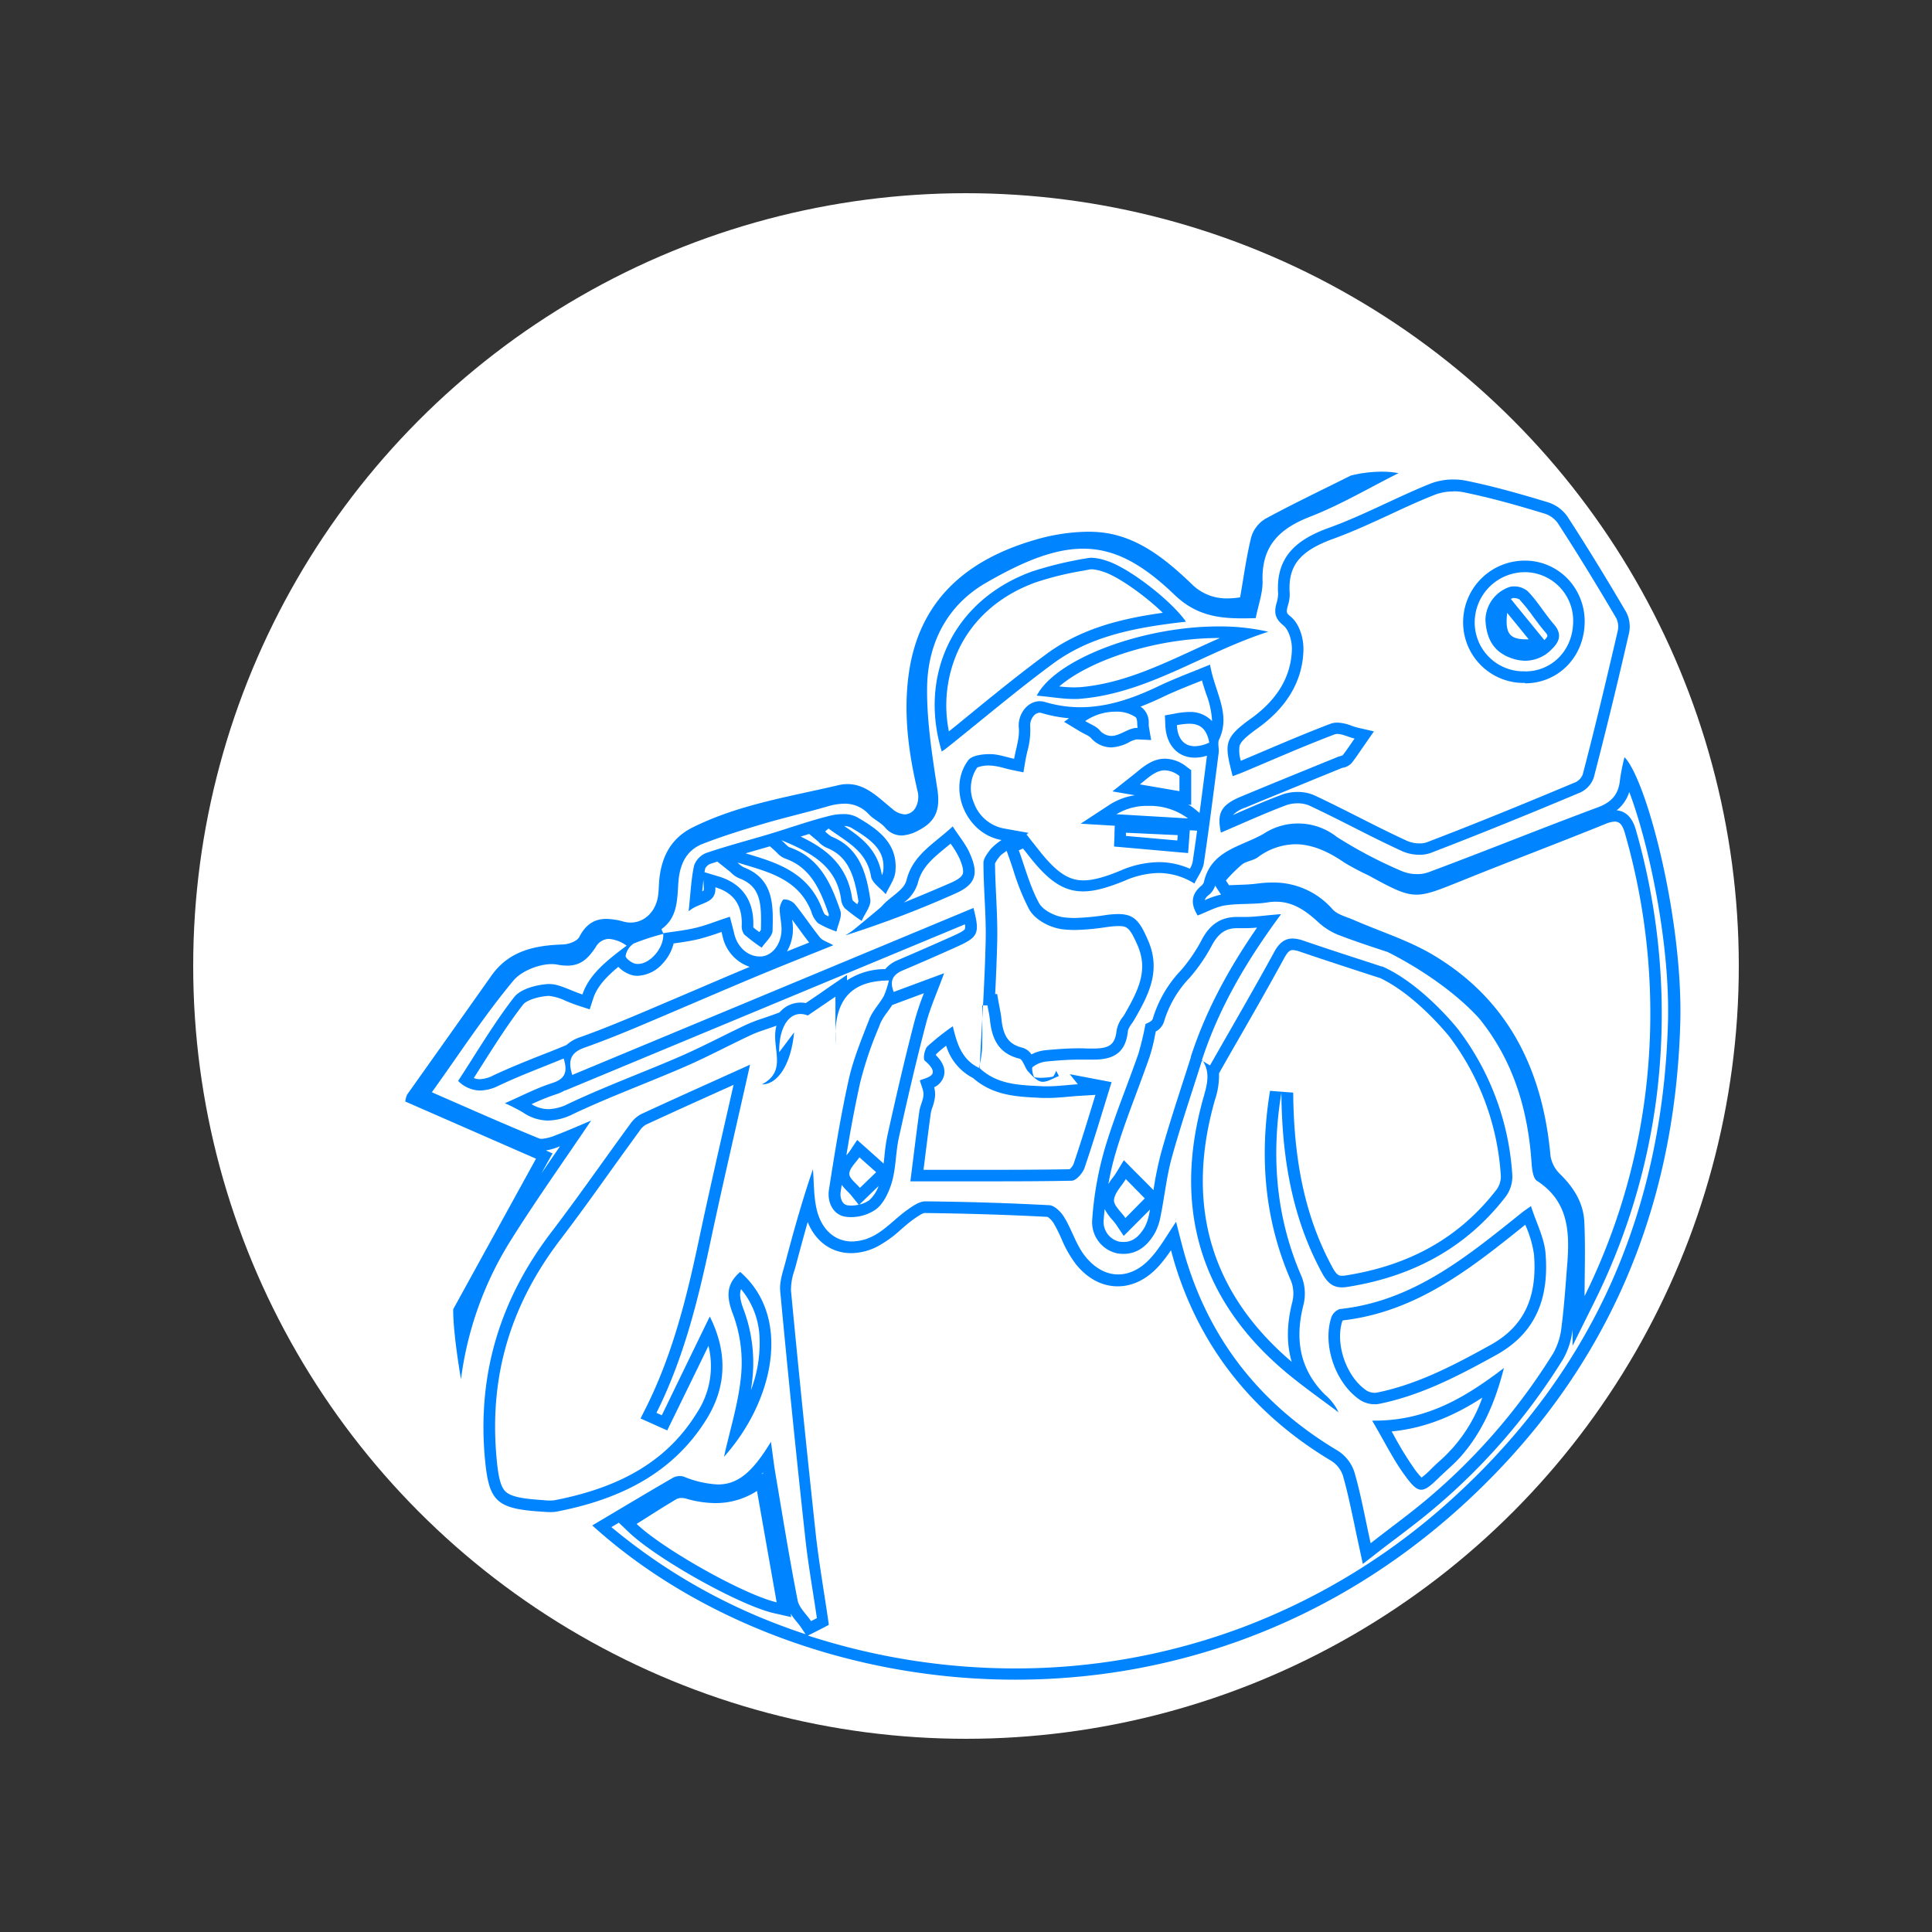 <svg id="Layer_1" data-name="Layer 1" xmlns="http://www.w3.org/2000/svg" viewBox="0 0 500 500"><rect x="0" y="0" width="500" height="500" fill="#333333" stroke="none"/><defs><style>.cls-1{fill:#fff;}.cls-2{fill:#0084ff;}</style></defs><circle class="cls-1" cx="250" cy="250" r="200"/><path class="cls-2" d="M421.66,205c4.83,12.62,10.64,38.82,10,59.83-.69,24.23-5.59,46.74-14.56,66.9-9.09,20.41-22.6,38.95-40.15,55.11a169.35,169.35,0,0,1-55.47,34.35,167.18,167.18,0,0,1-58.89,10.6,173.75,173.75,0,0,1-53.5-8.51l2-1,1.51-.77,1.9-1-.3-2.12q-.48-3.27-1-6.52c-.71-4.62-1.45-9.4-2-14.08-2.53-23.44-4.65-44.32-6.5-63.86a15.56,15.56,0,0,1,.91-5.19c.15-.49.29-1,.42-1.48.9-3.41,1.9-7.11,3-11,2,5,6.14,8.05,11.26,8.05a15.1,15.1,0,0,0,6.55-1.6,29.54,29.54,0,0,0,6.36-4.55c1.07-.92,2.08-1.79,3.15-2.56.76-.54,2.34-1.67,2.94-1.67,10.93.12,21.65.46,31.85,1a5.75,5.75,0,0,1,1.57,1.68,38.46,38.46,0,0,1,2,4,29.38,29.38,0,0,0,3.85,6.71c3,3.65,6.72,5.58,10.69,5.58s7.7-1.9,10.87-5.49a38.68,38.68,0,0,0,2.93-3.85c.43,1.59.87,3.15,1.37,4.72,6.82,21.25,20.35,38,40.22,49.85a7.31,7.31,0,0,1,2.89,3.71c1.16,4,2,8.12,2.95,12.52.38,1.85.78,3.77,1.22,5.75l1,4.64,3.75-2.92c1.67-1.3,3.35-2.58,5-3.81,3.64-2.77,7.08-5.39,10.43-8.27a161.43,161.43,0,0,0,32.61-37.94,19.8,19.8,0,0,0,2.49-7.78v4.27l5.69-11.46A167.15,167.15,0,0,0,428.7,284a172.46,172.46,0,0,0-5.32-69.16c-.89-3.19-2.56-4.91-5-5.13a9.64,9.64,0,0,0,3.27-4.74m-107.19,24.2.26.4.41.62.4.62.46.71a22.12,22.12,0,0,0-4.22,1.45,2.69,2.69,0,0,1,1-1.3,5.16,5.16,0,0,0,1.72-2.5m-117,151.94,0,.19-.42.26.39-.45m-37.26,13,2.5,2.39c7.33,7,28.79,19,37.64,21l4.42,1-.15-.88a22.83,22.83,0,0,0,1.56,2.07c.41.51.81,1,1.11,1.45l1.21,1.8q-2.68-.88-5.32-1.86a150.84,150.84,0,0,1-44.94-25.86l1.1-.66.87-.51m260.19-198a53.25,53.25,0,0,0-1.13,5.71c-.35,3.73-2.08,5.83-5.77,7.19-14.7,5.46-29.23,11.37-43.93,16.83a8.23,8.23,0,0,1-2.78.44,10.19,10.19,0,0,1-4.09-.82A115.29,115.29,0,0,1,346,216.62,16.21,16.21,0,0,0,327,215.8c-5.92,3.38-13.6,4.24-15.45,12.55a2.32,2.32,0,0,1-.79,1c-2.93,2.54-2.28,5.2-.8,7.58,2.57-1,4.76-2.25,7.09-2.61,3.61-.56,7.37-.21,11-.78a13.56,13.56,0,0,1,2.15-.18c4.5,0,7.86,2.41,11.15,5.47a17,17,0,0,0,5.43,3.28c4.72,1.81,12.29,4.25,12.29,4.25s14.23,6.76,23.73,17.19c8.85,10.92,12.64,23.64,13.57,37.43.11,1.61.38,4,1.43,4.64,8.08,5.25,8.47,13.11,7.81,21.41-.43,5.4-.78,10.82-1.47,16.19a17.74,17.74,0,0,1-2.12,6.93,158.13,158.13,0,0,1-32,37.24c-4.82,4.13-10,7.84-15.3,12-1.49-6.77-2.54-12.71-4.22-18.47a10.33,10.33,0,0,0-4.24-5.45c-18.95-11.28-32.13-27.13-38.89-48.19-1.14-3.54-2-7.18-3-11.08-2.26,3.29-4,6.48-6.37,9.14-2.62,3-5.63,4.48-8.62,4.48s-5.89-1.49-8.38-4.5-3.55-7-5.59-10.31c-.82-1.35-2.45-3-3.8-3.1q-16-.85-32.15-1h0c-1.57,0-3.3,1.25-4.71,2.25-3.08,2.2-5.71,5.22-9,6.83a12.18,12.18,0,0,1-5.25,1.3c-4.56,0-8.13-3.24-9.26-8.83-.66-3.21-.59-6.57-.85-9.87-2.71,7.88-4.95,15.85-7.06,23.85-.67,2.54-1.65,5.22-1.41,7.73q3,32,6.49,63.89c.75,6.93,2,13.81,3,20.71l-1.51.77c-1.2-1.79-3.1-3.45-3.48-5.4-2.11-10.78-3.86-21.64-5.69-32.47-.45-2.62-.75-5.26-1.21-8.54-4.84,8-8.63,11.05-13.76,11.05a26.6,26.6,0,0,1-8.73-2,3.16,3.16,0,0,0-1.09-.17,3.58,3.58,0,0,0-1.74.41c-7.05,4.07-14,8.27-20.92,12.36,27,24.48,67.08,39.92,109.5,39.92,39.66,0,81.39-13.51,116.4-45.74,36.1-33.25,54.27-75,55.67-124.13.76-26.6-8.51-62.47-14.33-68.78Zm-53.84,35.49c2.86,0,5.92-1.26,11.73-3.6,12.37-5,24.86-9.7,37.23-14.71a6.82,6.82,0,0,1,2.38-.6c1.29,0,2,.86,2.62,2.95a168.53,168.53,0,0,1,5.24,68,164.1,164.1,0,0,1-15.66,51.85c0-6.2.24-12.73-.07-19.24-.24-4.86-2.71-8.84-6.22-12.28a8.48,8.48,0,0,1-2.53-4.74c-2-22.2-10.86-40.48-30.54-52.12-6.36-3.76-13.62-6-20.46-9-1.85-.8-4.11-1.32-5.38-2.7a20.26,20.26,0,0,0-15.67-6.95,28.6,28.6,0,0,0-3.86.27c-2.4.32-4.86.3-7.29.43l-.81-1.24a41.56,41.56,0,0,1,4.16-4.13c1.14-.86,2.83-1,4-1.79a16.58,16.58,0,0,1,9.82-3.45c4.31,0,8.5,1.87,12.67,4.74a68.08,68.08,0,0,0,6.21,3.3c6.28,3.42,9.23,5,12.44,5ZM185.14,389a19.73,19.73,0,0,0,10.77-3.15c1.73,9.84,3.4,19.28,5.09,28.83-8.3-1.92-29.29-13.65-36.24-20.29,3.49-2.19,6.86-4.39,10.32-6.42a2.59,2.59,0,0,1,1.31-.29,4.28,4.28,0,0,1,1.16.16,27.65,27.65,0,0,0,7.59,1.16Z"/><path class="cls-2" d="M376.16,127.15a13.08,13.08,0,0,1,2.64.25c7.26,1.47,14.35,3.52,20.94,5.52a6.78,6.78,0,0,1,3.36,2.38c4.89,7.53,9.84,15.58,15.14,24.6a5.06,5.06,0,0,1,.48,3.15c-3,12.93-6,25.53-9.13,37.45a3.87,3.87,0,0,1-1.69,1.87c-10.51,4.41-24.41,10.18-38.66,15.62a5.54,5.54,0,0,1-1.87.28,8,8,0,0,1-3.14-.62c-4.23-1.93-8.49-4.09-12.6-6.17-3.73-1.88-7.58-3.83-11.45-5.64a10.54,10.54,0,0,0-4.36-.88,11.51,11.51,0,0,0-3.92.65c-4.12,1.52-8.06,3.24-12.23,5.06l-.6.26a8.17,8.17,0,0,1,3.24-1.93c6-2.52,12.21-5,18.17-7.47l6.94-2.83.09,0a4,4,0,0,0,2.46-1.43c.81-1.07,1.57-2.16,2.29-3.23.26-.37.51-.74.77-1.1l2.54-3.66-4.35-1c-.39-.09-.88-.26-1.4-.44a11.19,11.19,0,0,0-3.69-.83,5.18,5.18,0,0,0-1.87.33c-5.89,2.24-11.75,4.73-17.43,7.14l-5.71,2.42a8.92,8.92,0,0,1-.33-3.83c.31-1.12,1.62-2.4,4.67-4.58,7.65-5.48,11.65-12.29,11.87-20.24.08-2.83-.93-6.76-3.34-8.7-1.05-.83-1.13-1.09-.77-2.53l.12-.43a9.13,9.13,0,0,0,.43-3.08c-.47-7.1,2.59-10.92,11.29-14.07,5.11-1.86,10.09-4.17,14.91-6.4,3.71-1.73,7.56-3.51,11.38-5a13.25,13.25,0,0,1,4.81-.85m18.52,49.65c8.41,0,15-6.52,15.41-15.15A16,16,0,0,0,405.91,150a15.36,15.36,0,0,0-10.83-4.91h-.51a15.94,15.94,0,0,0-15.9,15.26,15.68,15.68,0,0,0,15.12,16.39l.89,0m-18.52-52.65a16.34,16.34,0,0,0-5.93,1.06c-8.84,3.55-17.26,8.17-26.2,11.41-8.37,3-13.89,7.43-13.25,17.09a9.05,9.05,0,0,1-.46,2.58c-.57,2.25-.41,3.84,1.79,5.6,1.5,1.2,2.29,4.15,2.23,6.28-.23,7.8-4.61,13.57-10.63,17.88-7.27,5.2-6.74,6.71-4.7,14.89.93-.36,1.86-.68,2.77-1.06,7.83-3.29,15.61-6.72,23.54-9.73a2.16,2.16,0,0,1,.81-.14c1.33,0,3,.87,4.43,1.19-1,1.42-1.93,2.86-3,4.23-.22.29-.81.29-1.21.46-8.41,3.44-16.83,6.84-25.21,10.34-5.1,2.13-6.26,4.22-5.17,9.31,5.87-2.51,11.32-5,16.94-7.11a8.63,8.63,0,0,1,2.89-.47,7.47,7.47,0,0,1,3.09.6c8.1,3.78,15.95,8.11,24.07,11.82a11,11,0,0,0,4.39.89,8.32,8.32,0,0,0,2.94-.48c13-5,25.91-10.26,38.75-15.66a6.69,6.69,0,0,0,3.44-3.87q4.85-18.7,9.15-37.54a8,8,0,0,0-.82-5.33c-4.9-8.35-9.94-16.61-15.21-24.72a9.72,9.72,0,0,0-5-3.62c-7-2.12-14.05-4.14-21.21-5.59a16.34,16.34,0,0,0-3.24-.31Zm18.52,49.65-.73,0a12.64,12.64,0,0,1-12.28-13.31,13,13,0,0,1,12.9-12.35H395a12.57,12.57,0,0,1,12.11,13.4c-.31,7.06-5.64,12.28-12.41,12.28Z"/><path class="cls-2" d="M334.53,245.88a6.2,6.2,0,0,1,1.91.41c4.78,1.64,9.65,3.23,14.37,4.77l6,1.95.43.14c9.37,4.47,17.75,15,17.83,15.09a66.57,66.57,0,0,1,13.35,36.2,5.79,5.79,0,0,1-1.11,3.43c-9.49,12.29-22.26,19.56-39,22.21a5.5,5.5,0,0,1-.94.08c-.73,0-1.36,0-2.49-2.08-6.81-12.48-10.05-26.88-10.2-45.31l-6-.46c-2.93,18-1.14,34.15,5.49,49.31a9.17,9.17,0,0,1,.27,5.38c-1.46,5.72-1.51,10.84-.14,15.45-20.93-17.79-27.63-40.55-19.91-67.68a20,20,0,0,0,1.09-7l.31-.56q2.39-4.2,4.78-8.36c4-6.93,8.07-14.09,11.95-21.2,1-1.76,1.6-1.76,2-1.76m0-3c-1.89,0-3.38,1-4.66,3.32-5.39,9.87-11.06,19.59-16.71,29.52l-1.82-1.09c1.93,3,1.05,6.15.15,9.32-8.34,29.3-.42,54,23.37,72.85,3.78,3,7.72,5.81,11.58,8.71a13.68,13.68,0,0,0-3.57-4.62c-6.54-6.58-7.78-14.35-5.54-23.15a12.1,12.1,0,0,0-.44-7.32c-6.72-15.38-7.93-31.28-5.26-47.62.14,16.33,2.6,32.1,10.56,46.71,1.34,2.45,2.75,3.65,5.13,3.65a8.83,8.83,0,0,0,1.4-.12c16.61-2.62,30.57-9.9,40.95-23.34a8.76,8.76,0,0,0,1.73-5.47,69.28,69.28,0,0,0-14-37.81c-.7-.92-9.72-12-19.83-16.39l.13.13c-6.78-2.23-13.57-4.39-20.32-6.71a9.11,9.11,0,0,0-2.88-.57Zm-23.41,31.43-.09.14.31.18a3.62,3.62,0,0,0-.22-.32Z"/><path class="cls-2" d="M189.85,280.74c-.64,2.81-1.27,5.6-1.91,8.39-2.48,10.89-4.82,21.18-7.06,31.73-2.88,13.56-6.55,29.21-13.7,43.44l-1.41,2.8,2.87,1.28.59.27.8.36,2.65,1.18,1.27-2.61,7-14.33,2.4-4.95a21.93,21.93,0,0,1-3,17.35c-7.4,12-19.07,19.15-36.72,22.59a6.35,6.35,0,0,1-1.16.09c-.56,0-1.17,0-1.81-.09l-.65-.05c-5.45-.36-8.05-1-9.29-2.29-1.38-1.45-1.9-4.71-2.29-9.51-1.68-20.56,3.74-38.74,16.58-55.57,4.46-5.85,8.82-11.91,13-17.77,2.45-3.41,5-6.94,7.5-10.37a4.88,4.88,0,0,1,1.68-1.63c7.12-3.3,14.14-6.46,21.56-9.8l1.13-.51m4.25-5.21c-9.55,4.32-18.91,8.5-28.2,12.8a8.1,8.1,0,0,0-2.84,2.57c-6.85,9.35-13.46,18.89-20.49,28.1-13,17.09-18.94,36.09-17.18,57.64,1,11.6,2.57,13.76,14.37,14.55.88.05,1.78.14,2.66.14a9.15,9.15,0,0,0,1.74-.15c15.91-3.1,29.86-9.67,38.69-23.95,5.06-8.18,5.54-17.07.81-26.52-4.38,9-8.4,17.29-12.41,25.56l-1.39-.63c7-14,10.73-29,13.95-44.15s6.78-30.34,10.29-46Z"/><path class="cls-2" d="M311.05,176.07c.33,1.16.7,2.28,1.05,3.38a22.94,22.94,0,0,1,1.59,7.19,7.69,7.69,0,0,0-5.91-2.38,20.47,20.47,0,0,0-3.73.42l-2.58.47.12,2.61c.22,5.05,3.22,8.32,7.63,8.32a10.55,10.55,0,0,0,3.14-.51l-.38,3c-.5,3.89-1,7.85-1.54,11.82l-1.07-.89a14.44,14.44,0,0,0-1.89-1.32l.8.14v-9l-1.2-.89a9.15,9.15,0,0,0-5.56-2.08c-3.11,0-5.39,1.87-7.4,3.52l-.94.76-5.29,4.18,5.83,1a16.81,16.81,0,0,0-6.42,2.36l-7.63,5,8.83.53-.07,1.69,0,.83-.12,2.86,2.85.25,13.32,1.18,3,.26.23-3,.09-1.23v-.15l.12-1.52,1.89.11c-.37,2.73-.76,5.47-1.17,8.18a6.1,6.1,0,0,1-.69,1.67,20,20,0,0,0-8.06-1.71,25.67,25.67,0,0,0-9.91,2.19c-4.13,1.73-7.19,2.53-9.6,2.53-4,0-7.21-2.25-11.91-8.32-.3-.38-.61-.76-.91-1.15l-.41-.5L265.71,216l-.19.09.66-.54-6.47-1.16a10.3,10.3,0,0,1-7.66-6.61,9.51,9.51,0,0,1,.86-9.16,8.34,8.34,0,0,1,3.26-.5h.07a15.82,15.82,0,0,1,3.55.64c.67.17,1.36.35,2.07.5l3,.62.52-3.07c.12-.73.3-1.49.48-2.3a20.09,20.09,0,0,0,.76-6.45,3.79,3.79,0,0,1,.93-2.84,2.11,2.11,0,0,1,1.51-.77,1.79,1.79,0,0,1,.54.09,35,35,0,0,0,7.06,1.34l-1.28.93,3.88,2.34c.57.34,1.1.62,1.57.86a6.94,6.94,0,0,1,1.4.85,7.1,7.1,0,0,0,5.34,2.57,10.77,10.77,0,0,0,4.62-1.33,6.29,6.29,0,0,1,2-.75h0l3.73.17-.63-3.67c0-.13,0-.41,0-.64a5,5,0,0,0-1.66-4l-.48-.33q2.82-1.08,5.89-2.55c2.72-1.3,5.59-2.45,8.63-3.66l1.34-.54m-50.52,44,.39,1.08c.47,1.29.92,2.63,1.35,3.93a60.49,60.49,0,0,0,4.05,10.08c1.59,2.94,5.56,4.87,8.66,5.27a26.83,26.83,0,0,0,3.19.19,59.94,59.94,0,0,0,7.9-.7l.6-.08a20.16,20.16,0,0,1,2.78-.23c2.19,0,2.91.21,5,5,2.75,6.35.33,11.4-3.38,17.85-.12.2-.29.45-.48.71a7.72,7.72,0,0,0-1.58,3.5c-.41,3.59-1.78,4.63-6.07,4.63l-1.44,0q-1.11-.06-2.31-.06c-2.84,0-5.67.23-8.57.49a10.18,10.18,0,0,0-3.64,1.09,4.17,4.17,0,0,0-2.43-1.76c-3.42-.87-4.87-2.88-5.34-7.43-.1-1-.29-1.95-.46-2.86-.08-.38-.15-.76-.22-1.14l-.43-2.44h-.51c.21-4.17.41-8.82.53-13.6.09-4-.1-7.94-.28-11.79-.13-2.77-.27-5.63-.29-8.41a10,10,0,0,1,1.09-1.66l.19-.24a6.65,6.65,0,0,1,1.09-.89l.64-.47M313.2,172c-4.93,2-9.27,3.62-13.41,5.6-6.58,3.15-13.21,5.43-20.2,5.43a31.55,31.55,0,0,1-9.1-1.34,4.89,4.89,0,0,0-1.39-.21c-3.25,0-5.76,3.41-5.43,6.89.24,2.6-.76,5.31-1.21,8-2.07-.43-4.15-1.2-6.22-1.2h-.11c-1.89,0-4.59.33-5.53,1.57-5.47,7.23-.73,19,8.59,20.66a16,16,0,0,0-2.79,2.32c-.82,1.08-1.89,2.41-1.88,3.62,0,6.74.73,13.48.57,20.21-.13,5.54-.39,11.09-.68,16.63h1.14c.22,1.26.52,2.52.65,3.79.5,4.88,2.23,8.67,7.59,10,1,.25,1.39,2.36,2.33,3.37s2.24,2.46,3.5,2.62h.3c1.32,0,2.75-1,4.12-1.46-.22-.45-.45-.9-.68-1.35-.32.53-.58,1.46-1,1.52a19,19,0,0,1-2.92.26,10.47,10.47,0,0,1-1.68-.12c-.34-.06-.87-2.36-.53-2.64a7.1,7.1,0,0,1,3.61-1.46c2.75-.25,5.53-.48,8.3-.48.72,0,1.45,0,2.17,0,.53,0,1.06,0,1.58,0,4.74,0,8.36-1.31,9-7.28.13-1.07,1.09-2.05,1.67-3.06,3.69-6.4,7-12.65,3.55-20.54-2.16-5-3.59-6.79-7.73-6.79a24.83,24.83,0,0,0-3.18.25,61.3,61.3,0,0,1-8.1.76,21.75,21.75,0,0,1-2.81-.17c-2.32-.3-5.38-1.82-6.41-3.72-2.3-4.23-3.54-9-5.21-13.61l1.08-.48c.43.54.87,1.08,1.29,1.62,5.06,6.53,9,9.48,14.28,9.48,3,0,6.44-1,10.76-2.76a22.72,22.72,0,0,1,8.75-2,17.45,17.45,0,0,1,9.28,2.73c.92-1.91,2.17-3.5,2.44-5.25,1.42-9.5,2.61-19,3.84-28.56.15-1.15-.33-2.51.12-3.48,3.14-6.74-1.22-12.3-2.38-19.54Zm-25.59,18.46a4.14,4.14,0,0,1-3.12-1.59c-.84-.92-2.18-1.38-3.64-2.26a13.89,13.89,0,0,1,7.89-2.43,8.66,8.66,0,0,1,5.13,1.41c.56.43.38,1.84.54,2.79h-.16c-2.25,0-4.38,2.08-6.64,2.08Zm21.61,2.66c-2.74,0-4.48-1.92-4.64-5.45a18.61,18.61,0,0,1,3.2-.37c2.47,0,4.47,1,5.17,4.88a9.13,9.13,0,0,1-3.73.94Zm-3.94,11.64L295,203c2.16-1.71,4.07-3.64,6.48-3.64a6.26,6.26,0,0,1,3.76,1.48v3.9Zm2.18,7.05-18.52-1.09a15.27,15.27,0,0,1,8.23-2.16,16.55,16.55,0,0,1,10.29,3.25Zm-2.74,5.71-13.33-1.18c0-.27,0-.55,0-.83l13.39.62c0,.47-.07.93-.1,1.39Zm-50.51,42.64c0,1.15,0,2.3,0,3.45.07-1.15.13-2.3.19-3.44Zm0,3.45c-.21,3.91-.43,7.82-.63,11.73a24.86,24.86,0,0,0,.58-3.89c.08-2.61.07-5.23.05-7.84Zm-.63,11.73c-.07.36-.14.71-.2,1.07l.14.12.06-1.19Z"/><path class="cls-2" d="M394.76,317l.13.33a28.18,28.18,0,0,1,2.11,7.35c.89,11.23-2.69,18.66-11.26,23.4-9.57,5.3-19,10.23-29.39,12.32a2.29,2.29,0,0,1-.56.05,4.08,4.08,0,0,1-2-.5c-5.26-3.42-8.31-12-6.42-18a1.15,1.15,0,0,1,.18-.24c19.08-2.2,33.19-13.52,46.84-24.47l.37-.29m1.46-4.81c-1.44,1-1.92,1.34-2.37,1.7-14.11,11.29-28.05,22.9-47.09,24.94a3.57,3.57,0,0,0-2.23,2.2c-2.33,7.25,1.16,17.23,7.62,21.44a7,7,0,0,0,3.64,1,5.28,5.28,0,0,0,1.15-.11c10.91-2.2,20.59-7.29,30.26-12.63,10.64-5.89,13.67-15.2,12.79-26.26-.31-4-2.37-7.88-3.77-12.26Z"/><path class="cls-2" d="M325.27,240.15c-8.06,11.67-13.54,22.4-17.1,33.38l.05,0c-.76,2.41-1.54,4.82-2.32,7.23-1.87,5.8-3.8,11.79-5.46,17.78a89.61,89.61,0,0,0-1.92,9.46l0,0-2.28-2.31L293.55,303l-2.7-2.74-2,3.29c-.26.43-.61.91-1,1.4s-.69,1-1,1.47a73.9,73.9,0,0,1,1.92-8.19c1.54-5.2,3.49-10.42,5.38-15.48,1.11-3,2.26-6.07,3.33-9.14A43.92,43.92,0,0,0,298.9,268c.07-.34.14-.7.22-1.05a4.42,4.42,0,0,0,2.13-2.56A27.94,27.94,0,0,1,307.92,253a45,45,0,0,0,5.82-8.54c1.68-3,3.54-4.25,6.41-4.25l.65,0c.47,0,1,0,1.47,0,1,0,2-.06,3-.14M285.94,313a13.47,13.47,0,0,0,1.92,2.68,14.49,14.49,0,0,1,.95,1.17l2,3,2.56-2.56,2.42-2.43,1.84-1.84c-.06.29-.11.57-.17.86a12.84,12.84,0,0,1-1.17,3.63c-2,3.51-4.11,3.91-5.51,3.91a7.83,7.83,0,0,1-1.15-.09,5.26,5.26,0,0,1-4-5.63c.07-.91.15-1.8.24-2.69m45.58-76.42c-3.67.26-6.53.72-9.25.72-.43,0-.86,0-1.29,0l-.83,0c-4.25,0-7,2.07-9,5.78a42.08,42.08,0,0,1-5.42,8,31.13,31.13,0,0,0-7.33,12.58c-.21.74-1.58,1.16-1.88,1.36a77.91,77.91,0,0,1-1.84,7.7c-2.87,8.27-6.28,16.38-8.76,24.76a87.52,87.52,0,0,0-3.18,18.06,8.25,8.25,0,0,0,6.49,8.82,10.19,10.19,0,0,0,1.62.13c3.66,0,6.26-2.18,8.12-5.42a15.29,15.29,0,0,0,1.5-4.53c1-5,1.53-10.17,2.89-15.09,2.34-8.42,5.17-16.71,7.79-25.05l-.09.15c4.37-13.51,11.43-25.63,20.49-37.89Zm-40.23,78.58c-1.05-1.54-3-3.15-2.92-4.6.15-1.88,2-3.63,3.05-5.43l4.92,5-5,5.07Z"/><path class="cls-2" d="M282.55,147.32a11.45,11.45,0,0,1,2.9.62c3.78,1.15,10.78,6.11,15.48,10.65-10.42,1.46-21,3.95-30.11,10.67-6.55,4.83-12.95,10-19.15,15.07-2,1.63-4,3.3-6.1,4.95A34.26,34.26,0,0,1,248.14,168c3.85-8,10.77-14,20-17.32a80.94,80.94,0,0,1,12.28-3l1.74-.33a2,2,0,0,1,.37,0m0-3a5.77,5.77,0,0,0-.94.08,95.29,95.29,0,0,0-14.47,3.46c-20.74,7.53-29.32,27.16-23.39,46.6.51-.36,1-.66,1.39-1,9.14-7.28,18.06-14.86,27.46-21.79,10-7.34,21.89-9.38,34.35-10.81-4-5.68-15-14.08-20.63-15.79a13.36,13.36,0,0,0-3.77-.75Z"/><path class="cls-2" d="M244.86,270.61a13.91,13.91,0,0,0,7,8.4c5.08,4.51,11.29,4.81,16.79,5.08l1.14.06c.44,0,.9,0,1.37,0,1.73,0,3.45-.15,5.11-.3.93-.08,1.89-.17,2.83-.23l4.4-.27-.45,1.47c-1.65,5.41-3.37,11-5.23,16.47a4,4,0,0,1-1,1.31c-8.15.14-16.29.15-23.19.15H239c.07-.53.14-1.06.2-1.58.57-4.54,1.1-8.82,1.7-13.17a9.13,9.13,0,0,1,.4-1.4,11.88,11.88,0,0,0,.7-3.06,7.16,7.16,0,0,0-.24-2.16,4.58,4.58,0,0,0,2.58-3.18c.4-2.08-.83-3.82-2.13-5.11a2.82,2.82,0,0,1,.09-.3,28.31,28.31,0,0,1,2.61-2.2m1.68-5a65.85,65.85,0,0,0-6.56,5.2c-.77.77-1.21,3.27-.7,3.71,4.55,3.89.5,4.33-1.27,5.1.4,1.48,1,2.63.94,3.74-.08,1.43-.87,2.8-1.07,4.23-.82,6-1.54,12-2.33,18.16h18.06c8.06,0,15.87,0,23.67-.16,1.17,0,2.88-1.95,3.35-3.33,2.52-7.4,4.73-14.9,7-22.18l-10.82-2.06,2.09,2.61c-2.69.16-5.24.52-7.76.52-.4,0-.81,0-1.21,0-5.79-.3-11.75-.3-16.4-4.66-5-2.26-6-7-7-10.86Zm6.85,10.74.13.12h0l-.14-.13Z"/><path class="cls-2" d="M218.48,213.77a4,4,0,0,1,1.69.38c6,3.5,8.91,6.2,8.42,11.2a4.1,4.1,0,0,1-.32,1.09.37.37,0,0,1-.06-.1c-1.13-6.71-5.66-9.8-9.66-12.52l-.07,0m-9.07,2,2.09,1.75c.12.1.23.21.34.32a6.68,6.68,0,0,0,2.13,1.52c5.36,2.17,7.07,6.72,8.2,13.83a4,4,0,0,1-.31.77c-.41-.31-.8-.62-1.16-.95a2.4,2.4,0,0,1-.19-.69c-1.26-8.57-6.89-12.81-13.3-15.86l2.2-.69M199.23,219l.87.77c.42.37.73.67,1,.94a5.53,5.53,0,0,0,2.14,1.5c6.58,2.3,9.08,8.14,11.25,14.46a4.84,4.84,0,0,1-.08.49,7,7,0,0,1-1-.55,8.24,8.24,0,0,1-.65-1.44l-.1-.24c-3.62-9.25-11.81-11.71-19-13.88l-.71-.21,1.37-.4c1.63-.46,3.3-.94,5-1.44m-13.65,4,3.3,2.63.3.28a6.25,6.25,0,0,0,2.07,1.4c5.56,2.12,5.76,6.45,5.58,13.33a4.67,4.67,0,0,1-.41.58c-.55-.39-1.07-.79-1.55-1.2a4.37,4.37,0,0,1,0-.56c.18-8.17-4.78-11.38-9-12.64l-3.64-1.1c.06-.32.13-.64.19-1a3,3,0,0,1,1.19-1.11l2-.65m-3.65,4.77.09,2.06a1.54,1.54,0,0,1-.05.66h0a1.45,1.45,0,0,1-.36.24c.1-1,.2-2,.32-3m36.08-17a13.88,13.88,0,0,0-3.16.38c-5.34,1.3-10.53,3.18-15.81,4.77-5.46,1.64-11,3.07-16.39,4.91a5.46,5.46,0,0,0-3.14,3.26c-.76,3.49-.9,7.11-1.42,11.84,3-2.56,7.13-1.77,6.93-6.22,5.14,1.55,6.93,5,6.83,9.71a3.65,3.65,0,0,0,.64,2.5,46,46,0,0,0,4.51,3.41c1-1.48,2.78-2.94,2.82-4.44.18-6.57.35-13.37-7.51-16.37a6.76,6.76,0,0,1-1.56-1.21c7.65,2.36,15.72,4.07,19.1,12.7a6.66,6.66,0,0,0,1.75,3,26,26,0,0,0,4.76,2.15c.37-1.81,1.51-3.88,1-5.38-2.38-7-5.31-13.69-13.13-16.41-.5-.18-.88-.74-2.14-1.86,8,3.3,14.23,6.86,15.46,15.26a4.21,4.21,0,0,0,1,2.39,51.3,51.3,0,0,0,4.32,3.25c.8-1.87,2.51-3.89,2.24-5.59-1-6.69-2.74-13.26-10-16.22a7.6,7.6,0,0,1-1.68-1.36l.87-.75c4.45,3.36,9.86,5.66,11,12.42.28,1.69,2.48,3.06,3.81,4.58.87-1.94,2.31-3.83,2.5-5.83.72-7.34-4.58-11-9.89-14.08a7.37,7.37,0,0,0-3.67-.81Z"/><path class="cls-2" d="M315.37,165.12h.36c-2.31,1-4.59,2.06-6.83,3.09-9.79,4.5-19,8.75-29.45,9.64-.47,0-.95.05-1.47.05a37.06,37.06,0,0,1-3.84-.25c7.36-6.41,24.28-12.53,41.23-12.53m0-3c-19.94,0-42.21,8.5-47.06,17.92,3.43.27,6.6.86,9.67.86.58,0,1.15,0,1.72-.07,17.46-1.48,31.68-11.91,48.53-17.34a56.29,56.29,0,0,0-12.86-1.37Z"/><path class="cls-2" d="M383.64,361.65a39.27,39.27,0,0,1-11.26,16.63c-.69.63-1.4,1.29-2.1,2a19.41,19.41,0,0,1-2.38,2.11,18.08,18.08,0,0,1-1.86-2.26,84.62,84.62,0,0,1-5.41-8.85l-.47-.83c9.31-.89,16.92-4.5,23.48-8.76m5.58-7.65c-9.68,7.35-19.67,13.62-33.47,13.62h-.64c3.27,5.55,5.52,10.17,8.52,14.25,1.81,2.47,2.94,3.63,4.18,3.63s2.49-1.08,4.57-3.11c1.88-1.84,3.93-3.52,5.67-5.48,5.77-6.56,9-14.4,11.17-22.91Z"/><path class="cls-2" d="M246,218.33a23,23,0,0,1,2.29,3.77c.87,2,1.15,3.35.85,4.12s-1.42,1.55-3.33,2.37c-3.85,1.66-7.83,3.35-11.92,5a9.69,9.69,0,0,0,3.63-5c1-4.1,3.83-6.43,7.41-9.37l1.07-.88m.58-4.48c-4.89,4.54-10.36,7.35-12,14-.56,2.32-3.75,4-5.74,6-.39.39-.74.82-1.16,1.17-2.25,1.88-4.51,3.77-6.79,5.62-.67.54-1.43,1-2.15,1.44A268.91,268.91,0,0,0,247,231.35c5.38-2.32,6.44-5,4-10.45-1-2.35-2.75-4.4-4.46-7.05Z"/><path class="cls-2" d="M191.79,333.63a20.75,20.75,0,0,1,4.78,12.48,34.21,34.21,0,0,1-2.24,13.69c.18-1.18.34-2.37.45-3.57a39.34,39.34,0,0,0-2.27-17.17c-1-2.62-1.2-4.2-.72-5.43m-.22-4.47c-3.66,3.17-3.64,6.36-1.86,11A35.85,35.85,0,0,1,191.79,356c-.69,7.3-3,14.45-4.41,21,12.8-14.26,17.68-36.09,4.19-47.81Z"/><path class="cls-2" d="M391.78,154.77a3.3,3.3,0,0,1,1.41.34,42.09,42.09,0,0,1,3.57,4.45c1,1.3,1.94,2.65,3.06,3.93.79.92.94,1.09-.14,2.17l-1.71-2.1-5.47-6.7-.1-.13L391,155l.57-.24h.2m0-3a3.55,3.55,0,0,0-1.22.19,9.19,9.19,0,0,0-6.12,8.52c.27,5,2.23,8.17,6.39,9.75a11.14,11.14,0,0,0,4,.78,9.57,9.57,0,0,0,6.86-3.08c2.07-2,2.54-4,.43-6.4-2.38-2.75-4.26-6-6.79-8.56a5.43,5.43,0,0,0-3.51-1.2Zm3.23,13.7c-4.4,0-5.52-1.6-4.94-6.85l5.57,6.84Z"/><path class="cls-2" d="M205,238l1.52,2.06c.93,1.28,1.88,2.59,2.89,3.87l-1.35.54-4.4,1.76a11.42,11.42,0,0,0,1.53-6.4c0-.64-.11-1.25-.19-1.83m44.72,1.19a2.88,2.88,0,0,1,0,1.23c-.14.34-1.24,1-3.27,1.89-4.45,2-9.05,4-14.05,6.15a8.37,8.37,0,0,0-3.3,2.34,18.08,18.08,0,0,0-9.9,2.92v-1.43l-4.69,3.2L212.36,257l-3.81,2.59a7.7,7.7,0,0,0-1.35-.12,7.13,7.13,0,0,0-5.13,2.19q-.18.18-.33.36l-1.78.65c-.94.34-1.77.62-2.54.88a42.09,42.09,0,0,0-4.28,1.64c-2.27,1.06-4.54,2.19-6.73,3.28-3.31,1.64-6.74,3.34-10.15,4.83-3.8,1.66-7.72,3.25-11.52,4.79-5.81,2.37-11.83,4.81-17.63,7.56a12.23,12.23,0,0,1-5.19,1.4,8.4,8.4,0,0,1-4.35-1.29,58.2,58.2,0,0,1,6.28-2.54,11.47,11.47,0,0,0,2.39-1.06l0,.08,3-1.25,55-22.87,45.49-18.91m-63,2c.11.4.2.79.29,1.18a10.68,10.68,0,0,0,7,7.83c-4.76,2-9.58,4.06-14.24,6.05s-9.39,4-14.09,6c-4.95,2.07-10.22,4.26-15.6,6.17a9.72,9.72,0,0,0-3.47,2l-1.88.78c-1.68.69-3.37,1.36-5.05,2-3.95,1.58-8,3.21-12,5.08a8.37,8.37,0,0,1-3.53,1,3.93,3.93,0,0,1-1.54-.31l2.3-3.62c3.28-5.17,6.67-10.5,10.44-15.37.84-1.09,3.73-2.08,6.57-2.26h.18a13.48,13.48,0,0,1,4.33,1.3c1,.4,2.12.86,3.32,1.25l2.85.93.93-2.85c1-3.12,3.56-5.73,6.49-8.15a7.88,7.88,0,0,0,3.71,2.19,6.11,6.11,0,0,0,1.28.13,9.15,9.15,0,0,0,6.51-3.22,11.64,11.64,0,0,0,2.81-5.19l.25,0c2-.29,4.16-.59,6.26-1.1a61.24,61.24,0,0,0,5.87-1.85m52.38,15.89a67.81,67.81,0,0,0-2.43,7.25c-2.2,8.45-4.35,17.55-7,29.51a48.3,48.3,0,0,0-.78,5.43c-.07.64-.14,1.27-.21,1.88L227.42,300l-3-2.68-2.58-2.3-1.91,2.88c-.21.3-.5.66-.8,1l-.09.1c1-6.2,2.18-12.55,3.57-18.83a95.08,95.08,0,0,1,4.7-14l.52-1.33a14.11,14.11,0,0,1,1.77-2.86c.43-.61.88-1.22,1.3-1.88l1.46-.55,6.82-2.53m-94.22,39.59-1.19,1.73-3.66,5.35,1.29-2.34L143,298.5l-1.72-.76a15.37,15.37,0,0,0,3.28-.95l.42-.15m72.86,10a14.85,14.85,0,0,0,1.55,1.75,10.56,10.56,0,0,1,.84.89l2,2.5a9,9,0,0,1-1.91.22,6.79,6.79,0,0,1-1.05-.08c-1.37-.25-1.94-2-1.7-3.53l.27-1.75m9.54.3a9,9,0,0,1-2.45,3.7,7.11,7.11,0,0,1-2.53,1.1l2.26-2.17.34-.34,2.38-2.29M357.6,122.07a33.72,33.72,0,0,0-8,1c-7.76,3.88-15,7.33-22.1,11.18a8.3,8.3,0,0,0-3.67,4.73c-1.27,5.08-1.95,10.32-2.89,15.61a21.43,21.43,0,0,1-3.31.28,12.67,12.67,0,0,1-9.27-3.77c-6.83-6.53-14.34-12.65-24.18-13.39-.87-.07-1.75-.1-2.63-.1a50.29,50.29,0,0,0-13.74,2.12c-17.71,5.14-30.12,15.72-32.67,35-1.34,10.14,0,20.19,2.35,30.12a5.89,5.89,0,0,1-.6,4.27,3.36,3.36,0,0,1-2.73,1.65,5.54,5.54,0,0,1-3.29-1.48c-3.5-2.83-6.79-6.37-11.53-6.37a10.17,10.17,0,0,0-2.38.29c-12.75,3-25.82,5-37.73,10.94-5.53,2.77-8,7.49-8.6,13.43-.16,1.6-.11,3.24-.42,4.82-.75,3.78-3.59,6.36-7,6.36a7,7,0,0,1-1.84-.25,17.8,17.8,0,0,0-4.45-.7c-2.84,0-5.2,1.18-7,4.68-.56,1.11-2.77,1.89-4.24,1.94-7.27.23-13.9,1.62-18.45,8q-10.92,15.45-21.88,30.87a6.8,6.8,0,0,0-.47,1.77l33.84,14.8-21.42,38.94s-.25,4.78,2,18.14a88.92,88.92,0,0,1,12.4-35.17c6.59-10.59,13.85-20.75,21.28-31.77-3.43,1.43-6.2,2.69-9,3.72a12.33,12.33,0,0,1-3.71,1,2.21,2.21,0,0,1-.87-.15c-9.16-3.75-18.2-7.79-27.64-11.9,7.23-10.08,13.64-19.95,21.13-28.93,2-2.4,6.47-4.24,9.89-4.24a7.63,7.63,0,0,1,1.46.13,13.59,13.59,0,0,0,2.55.27c3.5,0,5.4-1.82,7.37-4.78a4,4,0,0,1,3.44-2.15,9,9,0,0,1,4.57,1.76c-5.05,3.79-9.72,7.42-11.43,12.63-3.28-1.07-6-2.7-8.58-2.7h-.37c-3,.2-7.07,1.25-8.75,3.42-5.34,6.89-9.78,14.48-14.48,21.65a8.22,8.22,0,0,0,5.65,2.49A11.32,11.32,0,0,0,129,281c5.49-2.61,11.21-4.72,16.87-7.06,1.11,3.5.37,5.3-3,6.37-4,1.27-7.74,3.26-12.2,5.2a49.32,49.32,0,0,1,4.57,2.32,11.71,11.71,0,0,0,6.61,2.17,15,15,0,0,0,6.48-1.69c9.5-4.5,19.42-8.11,29.06-12.31,5.75-2.5,11.28-5.48,17-8.15,1.81-.85,3.76-1.39,6.56-2.41-1.56,5.58,3.13,11.58-3.77,15.2h.07c3.95,0,7.47-5.05,8.26-13.45-1.28,1.7-2.55,3.4-3.86,5.13-.05-6.31,2.35-9.9,5.52-9.9a5.07,5.07,0,0,1,1.88.39l7.16-4.88v8.9c.45-8.76,4.69-13,13.83-13.09a22.15,22.15,0,0,1-1.29,4c-1.14,2.06-2.91,3.83-3.76,6-2,5.16-4.17,10.36-5.36,15.74-2.08,9.4-3.62,18.92-5.1,28.44-.48,3.11,1,6.37,4.13,6.94a9.06,9.06,0,0,0,1.59.13,11.3,11.3,0,0,0,6.43-2c2.08-1.58,3.46-4.63,4.21-7.3,1-3.64.92-7.58,1.74-11.29,2.18-9.83,4.44-19.66,7-29.4,1.09-4.22,2.93-8.25,4.71-13.13l-13.05,4.84c-1.18-3-.07-4.54,2.32-5.56q7.09-3,14.11-6.17c5.52-2.5,5.9-3.43,4.21-10L148.11,278.19c-1.24-3.79-.33-5.79,3-7,5.31-1.89,10.54-4,15.75-6.22,9.49-4,18.92-8.1,28.41-12.07,6.67-2.79,13.39-5.44,20.39-8.27-1.48-.84-2.76-1.19-3.44-2-2.28-2.82-4.27-5.88-6.56-8.69a3.89,3.89,0,0,0-2.77-1.18h0c-.4,0-1.08,1.55-1.11,2.41,0,1.6.39,3.21.47,4.82.2,3.93-2.09,7.23-5.16,7.54a5.07,5.07,0,0,1-.55,0c-3,0-5.72-2.44-6.52-5.89-.32-1.36-.69-2.7-1.13-4.39-3.12,1-5.85,2.14-8.68,2.83s-5.71,1-8.58,1.43a.09.09,0,0,1,0,0c0,.05,0,.11.06.15l-.05,0c.28,3.53-3.32,7.81-6.55,7.81a3.23,3.23,0,0,1-.69-.07c-1-.2-2.58-1.49-2.49-2a4.81,4.81,0,0,1,2.11-3.23,60.56,60.56,0,0,1,7.62-2.48,1,1,0,0,1,0-.17c-.19-.44-.49-1-.4-1.1,4.13-3,4-7.52,4.31-11.89.3-4.54,1.87-8.45,6.38-10.17,5.14-2,10.4-3.62,15.68-5.18s10.92-2.85,16.34-4.42a16.57,16.57,0,0,1,4.57-.77,8.41,8.41,0,0,1,6.38,2.8c1.2,1.26,2.94,2,4.11,3.31a5.64,5.64,0,0,0,4.29,2.13,9.94,9.94,0,0,0,4.34-1.29c4.65-2.34,5.73-5.58,4.95-10.68-1.32-8.66-2.74-17.44-2.66-26.15.1-11.49,5.08-21.39,15.2-27.25S273.16,142,280.33,142c8.1,0,15.26,3.89,23.64,11.94,5.46,5.25,11.17,6.09,17.53,6.09q1.71,0,3.48-.06c.65-3.35,1.86-6.52,1.77-9.65-.27-9,4.31-13.49,12.28-16.59s15.15-7.4,22.91-11.28a24,24,0,0,0-4.34-.38ZM222.54,307.43c-1-1.23-2.79-2.49-2.74-3.67.06-1.45,1.67-2.84,2.61-4.25l4.34,3.86c-1.88,1.81-3.05,2.93-4.21,4.06Z"/><path class="cls-2" d="M216.24,266.85a34.61,34.61,0,0,0,0,3.53v-3.53Z"/><path class="cls-2" d="M171.62,241.57a1,1,0,0,0,0,.17l.05,0s0-.1-.06-.15Z"/></svg>